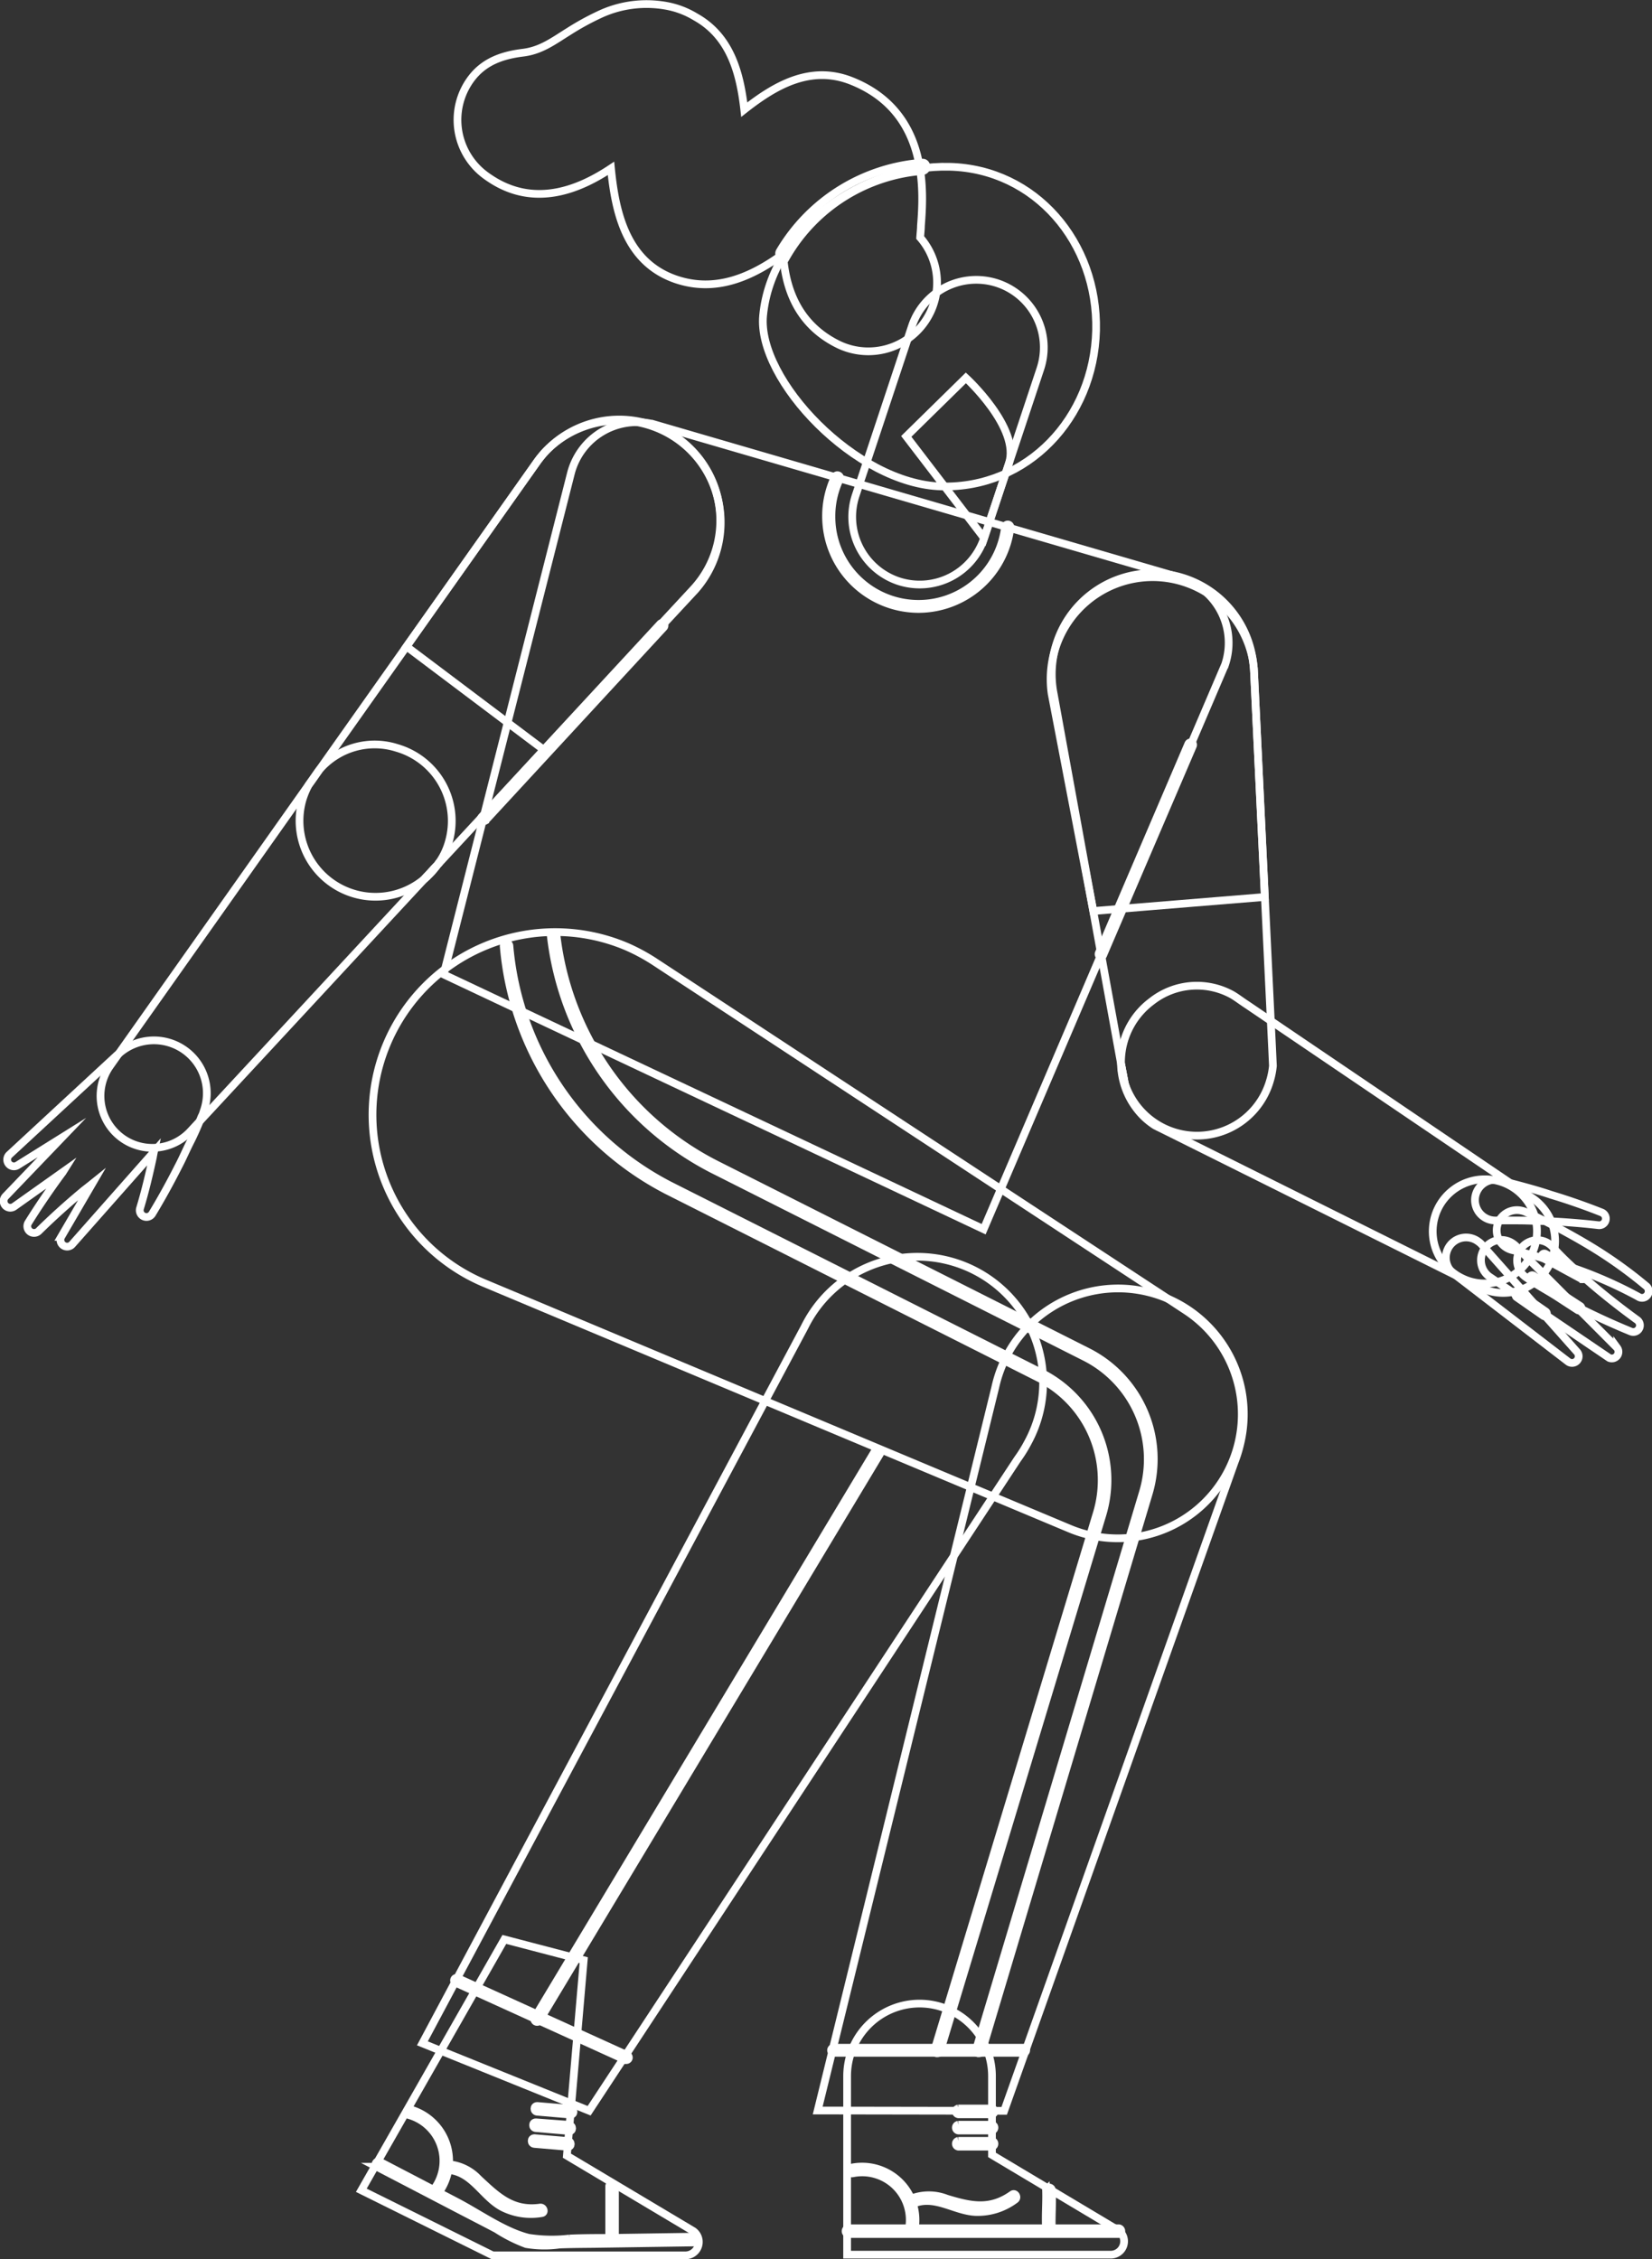 <svg id="OBJECTS" xmlns="http://www.w3.org/2000/svg" viewBox="0 0 213.93 292.6"><rect x="0" y="0" width="213.93" height="292.6" fill="#333333" stroke="none"/><defs><style>.cls-1,.cls-2{fill:none;stroke:#fff;}.cls-1{stroke-miterlimit:10;}.cls-2{stroke-linecap:round;stroke-linejoin:round;stroke-width:0.75px;}</style></defs><title>Shoe1</title><path class="cls-1" d="M436.46,239.36,436,237A9.59,9.59,0,0,0,436.46,239.36Z" transform="translate(-290.81 -99.13)"/><path class="cls-1" d="M455.65,237.17l-.11-2.38-2.34-48.73a14.39,14.39,0,0,0-.2-1.72,13.08,13.08,0,1,0-25.73,4.7L436,237l.43,2.33a9.84,9.84,0,0,0,18.83-.2A9.92,9.92,0,0,0,455.65,237.17Z" transform="translate(-290.81 -99.13)"/><path class="cls-1" d="M489.25,254.3l-36.89-25c-.8-.52-1.41-1-2-1.34a9.46,9.46,0,0,0-10.43.87,9.84,9.84,0,0,0-2,13.77,9.12,9.12,0,0,0,2.49,2.32L442.6,246l39.89,19.88a6.72,6.72,0,0,0,6.76-11.58Z" transform="translate(-290.81 -99.13)"/><path class="cls-1" d="M427,189a13.21,13.21,0,0,1,26-4.62,14.39,14.39,0,0,1,.2,1.72l1.4,29.2-22.21,1.82Z" transform="translate(-290.81 -99.13)"/><path class="cls-1" d="M436,237l.43,2.33A9.59,9.59,0,0,1,436,237Z" transform="translate(-290.81 -99.13)"/><path class="cls-1" d="M488.34,256.08c1.48.66,2.81,1.33,4.17,2.05s2.68,1.46,4,2.25a58.16,58.16,0,0,1,7.44,5.28.85.85,0,0,1-1,1.4h0a55.67,55.67,0,0,0-8-3.56c-1.36-.49-2.74-.95-4.13-1.36s-2.81-.8-4.14-1.1h0a2.62,2.62,0,0,1,1.14-5.12A2.56,2.56,0,0,1,488.34,256.08Z" transform="translate(-290.81 -99.13)"/><path class="cls-1" d="M482.62,260.24l12.43,14a.86.86,0,0,1-1.16,1.25l-14.82-11.39a2.62,2.62,0,0,1,3.19-4.16A2.33,2.33,0,0,1,482.62,260.24Z" transform="translate(-290.81 -99.13)"/><path class="cls-1" d="M487.23,260.65l13,13.05,0,0A.86.86,0,0,1,499.2,275l-15.37-10.42a2.63,2.63,0,1,1,2.95-4.35,2.89,2.89,0,0,1,.37.31Z" transform="translate(-290.81 -99.13)"/><path class="cls-1" d="M491.89,260.65c.69.8,1.6,1.68,2.46,2.49s1.78,1.63,2.7,2.42q2.77,2.35,5.78,4.53a.86.86,0,0,1-.83,1.49c-2.32-.95-4.6-2-6.86-3.14q-1.69-.85-3.36-1.8c-1.13-.65-2.18-1.26-3.35-2.08h0a2.63,2.63,0,1,1,3-4.32A2.78,2.78,0,0,1,491.89,260.65Z" transform="translate(-290.81 -99.13)"/><path class="cls-1" d="M484.91,252c1.19.27,2.29.56,3.42.87s2.23.63,3.33,1q3.31,1,6.54,2.28a.86.86,0,0,1-.41,1.66h0c-2.24-.26-4.48-.43-6.71-.53-1.12,0-2.24-.07-3.36-.08s-2.25,0-3.3,0a2.64,2.64,0,0,1-.19-5.27,3,3,0,0,1,.67.06Z" transform="translate(-290.81 -99.13)"/><path class="cls-1" d="M489.12,261.64h0a6.75,6.75,0,0,1-9.06,3h0a6.76,6.76,0,0,1-3-9.06h0a6.76,6.76,0,0,1,9.07-3h0A6.74,6.74,0,0,1,489.12,261.64Z" transform="translate(-290.81 -99.13)"/><path class="cls-1" d="M495.29,268.86a.34.34,0,0,1-.17-.05l-6.06-3.94a.31.31,0,0,1,.34-.53l6.06,3.94a.32.32,0,0,1,.09.44A.31.31,0,0,1,495.29,268.86Z" transform="translate(-290.81 -99.13)"/><path class="cls-1" d="M495.76,264.77a.24.24,0,0,1-.15,0l-5-2.71a.32.32,0,0,1,.3-.56l5,2.72a.31.31,0,0,1-.14.59Z" transform="translate(-290.81 -99.13)"/><path class="cls-1" d="M490.86,269.61a.35.35,0,0,1-.18-.05l-3.5-2.44a.32.32,0,0,1,.36-.52L491,269a.32.32,0,0,1,.07.44A.29.29,0,0,1,490.86,269.61Z" transform="translate(-290.81 -99.13)"/><path class="cls-1" d="M443.51,173.9l-67.78-19.75a8.83,8.83,0,0,0-11,6.33l-16.47,64.85,69.93,33,31.27-73.13A8.83,8.83,0,0,0,443.51,173.9Z" transform="translate(-290.81 -99.13)"/><path class="cls-1" d="M409.88,358.62h0a9.39,9.39,0,0,0-9.37,9.39v23.13h34.14a1.73,1.73,0,0,0,1-3.14l-16.38-9.78V368A9.39,9.39,0,0,0,409.88,358.62Z" transform="translate(-290.81 -99.13)"/><path class="cls-1" d="M400.63,388.47H435.7a.38.38,0,0,0,0-.75H400.63a.38.38,0,0,0,0,.75Z" transform="translate(-290.81 -99.13)"/><path class="cls-1" d="M401.22,380.61a6.16,6.16,0,0,1,7.29,7.2c-.08.47.64.68.72.2a6.92,6.92,0,0,0-8.21-8.13c-.47.1-.27.82.2.73Z" transform="translate(-290.81 -99.13)"/><path class="cls-1" d="M419.27,372.21h-4.36a.38.38,0,0,0,0,.75h4.36a.38.38,0,0,0,0-.75Z" transform="translate(-290.81 -99.13)"/><path class="cls-1" d="M419.27,374.31h-4.36a.38.38,0,0,0,0,.75h4.36a.38.38,0,0,0,0-.75Z" transform="translate(-290.81 -99.13)"/><path class="cls-1" d="M419.27,376.4h-4.36a.38.38,0,0,0,0,.75h4.36a.38.38,0,0,0,0-.75Z" transform="translate(-290.81 -99.13)"/><path class="cls-1" d="M408.93,384.61c2.8-1.31,5.36.83,8.13,1a8.07,8.07,0,0,0,5.21-1.61c.39-.27,0-.93-.38-.65-2.89,2.05-5.4,1.47-8.5.53a6.29,6.29,0,0,0-4.84.1c-.44.2-.06.85.38.64Z" transform="translate(-290.81 -99.13)"/><path class="cls-1" d="M426.27,382.8c.06,1.67-.11,3.35,0,5a.38.38,0,0,0,.75,0c-.07-1.67.1-3.35,0-5,0-.48-.77-.49-.75,0Z" transform="translate(-290.81 -99.13)"/><path class="cls-1" d="M366.4,353l-10.28-2.69L337.6,382.8l17,8.43h25a1.74,1.74,0,0,0,1-3.14l-16.38-9.77Z" transform="translate(-290.81 -99.13)"/><path class="cls-1" d="M345.51,363.77,395,271a16.28,16.28,0,1,1,28.89,15,17,17,0,0,1-1.3,2.09L367.1,372.5Z" transform="translate(-290.81 -99.13)"/><path class="cls-1" d="M371.92,365.91a.35.35,0,0,1-.14,0l-22-10a.33.33,0,0,1,.27-.6l22,10a.33.33,0,0,1-.13.63Z" transform="translate(-290.81 -99.13)"/><path class="cls-1" d="M375.66,223.74l68.74,45.14a16.07,16.07,0,0,1-15,28.26l-75.84-31.81a23.66,23.66,0,0,1,18.3-43.64A24.67,24.67,0,0,1,375.66,223.74Z" transform="translate(-290.81 -99.13)"/><path class="cls-1" d="M396.7,372.47l23-93.68a16.28,16.28,0,1,1,31.71,7.38,17.69,17.69,0,0,1-.73,2.34l-29.83,84Z" transform="translate(-290.81 -99.13)"/><path class="cls-1" d="M339.59,379.75l10.35,5.39c1.72.9,3.45,1.78,5.17,2.69a19.57,19.57,0,0,0,3.85,1.94,14.08,14.08,0,0,0,4.3.06c1.74-.07,3.48-.06,5.23-.09l12.14-.18a.38.38,0,0,0,0-.75l-10.69.16c-1.8,0-3.6,0-5.4.08a19.57,19.57,0,0,1-5.3-.1c-3.2-.81-6.42-3.16-9.35-4.68L340,379.11c-.43-.23-.81.42-.38.64Z" transform="translate(-290.81 -99.13)"/><path class="cls-1" d="M343.74,373.05a6.17,6.17,0,0,1,3.11,9.83c-.29.39.36.76.65.38a6.93,6.93,0,0,0-3.56-10.93.37.37,0,0,0-.2.72Z" transform="translate(-290.81 -99.13)"/><path class="cls-1" d="M364.72,372.25l-4.34-.37c-.48,0-.48.71,0,.75l4.34.37c.48,0,.48-.71,0-.75Z" transform="translate(-290.81 -99.13)"/><path class="cls-1" d="M364.54,374.33,360.2,374c-.48,0-.48.71,0,.75l4.34.37c.48.05.48-.7,0-.75Z" transform="translate(-290.81 -99.13)"/><path class="cls-1" d="M364.36,376.42l-4.34-.37c-.48,0-.48.71,0,.75l4.34.37c.49,0,.48-.71,0-.75Z" transform="translate(-290.81 -99.13)"/><path class="cls-1" d="M348.72,380.17c3.21.13,4.55,3.43,7.1,4.8a8.15,8.15,0,0,0,5.13.79c.48-.06.27-.79-.2-.72-3.61.49-5.56-1.46-8-3.73a6,6,0,0,0-4.06-1.89c-.48,0-.48.73,0,.75Z" transform="translate(-290.81 -99.13)"/><path class="cls-1" d="M369.7,382.25c0,2.23,0,4.47,0,6.7a.38.38,0,0,0,.75,0c0-2.23,0-4.47,0-6.7a.38.38,0,0,0-.75,0Z" transform="translate(-290.81 -99.13)"/><path class="cls-1" d="M423.37,365H398.76a.33.33,0,0,1,0-.66h24.61a.33.33,0,0,1,0,.66Z" transform="translate(-290.81 -99.13)"/><path class="cls-1" d="M412.2,365.06l-.11,0a.38.38,0,0,1-.25-.47l21-69.47a14.82,14.82,0,0,0-7.5-17.52l-48-24.21a39.34,39.34,0,0,1-21.3-31.69.36.36,0,0,1,.34-.4.36.36,0,0,1,.4.34,38.59,38.59,0,0,0,20.9,31.08l48,24.21a15.56,15.56,0,0,1,7.88,18.41l-21,69.47A.36.36,0,0,1,412.2,365.06Z" transform="translate(-290.81 -99.13)"/><path class="cls-1" d="M417.57,365.06l-.11,0a.38.38,0,0,1-.25-.47l21.6-72.17a14.82,14.82,0,0,0-7.5-17.52l-48-24.21a39,39,0,0,1-21.18-30.39.38.38,0,0,1,.33-.42.37.37,0,0,1,.41.33A38.27,38.27,0,0,0,383.68,250l48,24.21a15.56,15.56,0,0,1,7.87,18.41l-21.59,72.17A.38.38,0,0,1,417.57,365.06Z" transform="translate(-290.81 -99.13)"/><path class="cls-1" d="M360.38,361a.46.46,0,0,1-.2-.05.38.38,0,0,1-.12-.52L404.15,287a.37.37,0,1,1,.64.39L360.7,360.77A.37.37,0,0,1,360.38,361Z" transform="translate(-290.81 -99.13)"/><path class="cls-1" d="M354.16,122.17c-.2-.13-.39-.27-.59-.42a8.91,8.91,0,0,1-1.72-12.46c1.66-2.19,4-3,6.64-3.33,2.39-.28,4-1.53,5.95-2.74a34.27,34.27,0,0,1,3.89-2.15,14.31,14.31,0,0,1,8.78-1.18,11.06,11.06,0,0,1,3.78,1.44c4.52,2.53,5.76,7.27,6.3,12,3.89-3.06,8.52-5.85,13.88-3.72,10.07,4,9.34,14.34,9,18.76,0,.45-.07,1-.1,1.52a8.9,8.9,0,0,1-10.66,13.82c-5.4-2.69-6.82-7.55-7.09-11.68-4,2.9-8.71,5.1-14,3.24-6.37-2.26-7.73-8.71-8.29-14.33C366.05,123.52,360.1,126.22,354.16,122.17Z" transform="translate(-290.81 -99.13)"/><path class="cls-1" d="M432.75,141.92c-.28,11.43-8.93,20.48-20,20.21S388.84,148.3,389.63,140c1.09-11.37,13.09-19.54,24.15-19.27S433,130.5,432.75,141.92Z" transform="translate(-290.81 -99.13)"/><path class="cls-1" d="M407.15,174.39h0a8.79,8.79,0,0,0,11.1-5.57l7.28-21.91A8.77,8.77,0,0,0,420,135.82h0a8.78,8.78,0,0,0-11.1,5.56l-7.28,21.91A8.78,8.78,0,0,0,407.15,174.39Z" transform="translate(-290.81 -99.13)"/><path class="cls-1" d="M415.89,148.07s7.09,6.5,5.57,11.1l-3.21,9.65-10.08-13.17Z" transform="translate(-290.81 -99.13)"/><path class="cls-1" d="M392.72,132.28a22.39,22.39,0,0,1,17.53-11c.69,0,.69-1.14,0-1.08a23.52,23.52,0,0,0-18.47,11.49.54.54,0,0,0,.94.55Z" transform="translate(-290.81 -99.13)"/><path class="cls-1" d="M345.8,212.94l1.61-1.74A9.87,9.87,0,0,1,345.8,212.94Z" transform="translate(-290.81 -99.13)"/><path class="cls-1" d="M330.79,200.77l1.37-1.94L360.32,159a14,14,0,0,1,1.09-1.35,13.08,13.08,0,0,1,19.18,17.79L347.41,211.2l-1.61,1.74A9.84,9.84,0,0,1,330,202.65,10.74,10.74,0,0,1,330.79,200.77Z" transform="translate(-290.81 -99.13)"/><path class="cls-1" d="M305.08,237.16l25.71-36.39c.57-.76,1-1.43,1.37-1.94A9.47,9.47,0,0,1,342.22,196a9.84,9.84,0,0,1,6.7,12.2,8.85,8.85,0,0,1-1.51,3l-1.61,1.74-30.3,32.67a6.72,6.72,0,0,1-10.42-8.45Z" transform="translate(-290.81 -99.13)"/><path class="cls-1" d="M317.17,243.09a6.85,6.85,0,0,0-11-7.47,2,2,0,0,0-.23.18L292,248.7a.87.87,0,0,0,1.05,1.37l5.78-3.61-7.31,7.62a.88.88,0,0,0-.08,1.11.87.87,0,0,0,1.21.2h0l6.3-4.47c-.05.08-.11.15-.17.23q-2.28,3.09-4.3,6.33a.87.87,0,0,0,1.35,1.08c1.78-1.75,3.63-3.42,5.52-5,.45-.38.92-.73,1.38-1.1l-4,6.86a.87.87,0,0,0,1.4,1h0l10.61-12c-.05.23-.09.46-.13.69-.48,2.22-1,4.43-1.67,6.63h0a.87.87,0,0,0,1.58.69c1.21-2,2.34-4.06,3.4-6.15.53-1,1-2.11,1.54-3.17s1-2.13,1.45-3.27v0A2.76,2.76,0,0,0,317.17,243.09Z" transform="translate(-290.81 -99.13)"/><path class="cls-1" d="M380.86,175.51a13.21,13.21,0,0,0-19.45-17.87,14,14,0,0,0-1.09,1.35l-16.87,23.87,18,13.55Z" transform="translate(-290.81 -99.13)"/><path class="cls-1" d="M347.41,211.2l-1.61,1.74A9.87,9.87,0,0,0,347.41,211.2Z" transform="translate(-290.81 -99.13)"/><path class="cls-1" d="M433.4,223l-.13,0a.33.33,0,0,1-.17-.43l11.59-27.09a.33.33,0,0,1,.43-.18.33.33,0,0,1,.17.43L433.7,222.76A.31.31,0,0,1,433.4,223Z" transform="translate(-290.81 -99.13)"/><path class="cls-1" d="M353.42,205.47a.4.4,0,0,1-.23-.08.33.33,0,0,1,0-.47l23.12-25a.32.32,0,0,1,.46,0,.33.33,0,0,1,0,.46l-23.12,25.05A.34.34,0,0,1,353.42,205.47Z" transform="translate(-290.81 -99.13)"/><path class="cls-1" d="M409.78,178a12,12,0,0,1-12-12,11.77,11.77,0,0,1,1.14-5.1.35.35,0,1,1,.63.3,11.15,11.15,0,0,0-1.07,4.8,11.28,11.28,0,0,0,22.48,1.4.35.35,0,1,1,.69.09A12,12,0,0,1,409.78,178Z" transform="translate(-290.81 -99.13)"/><path class="cls-2" d="M332.44,181.92" transform="translate(-290.81 -99.13)"/></svg>